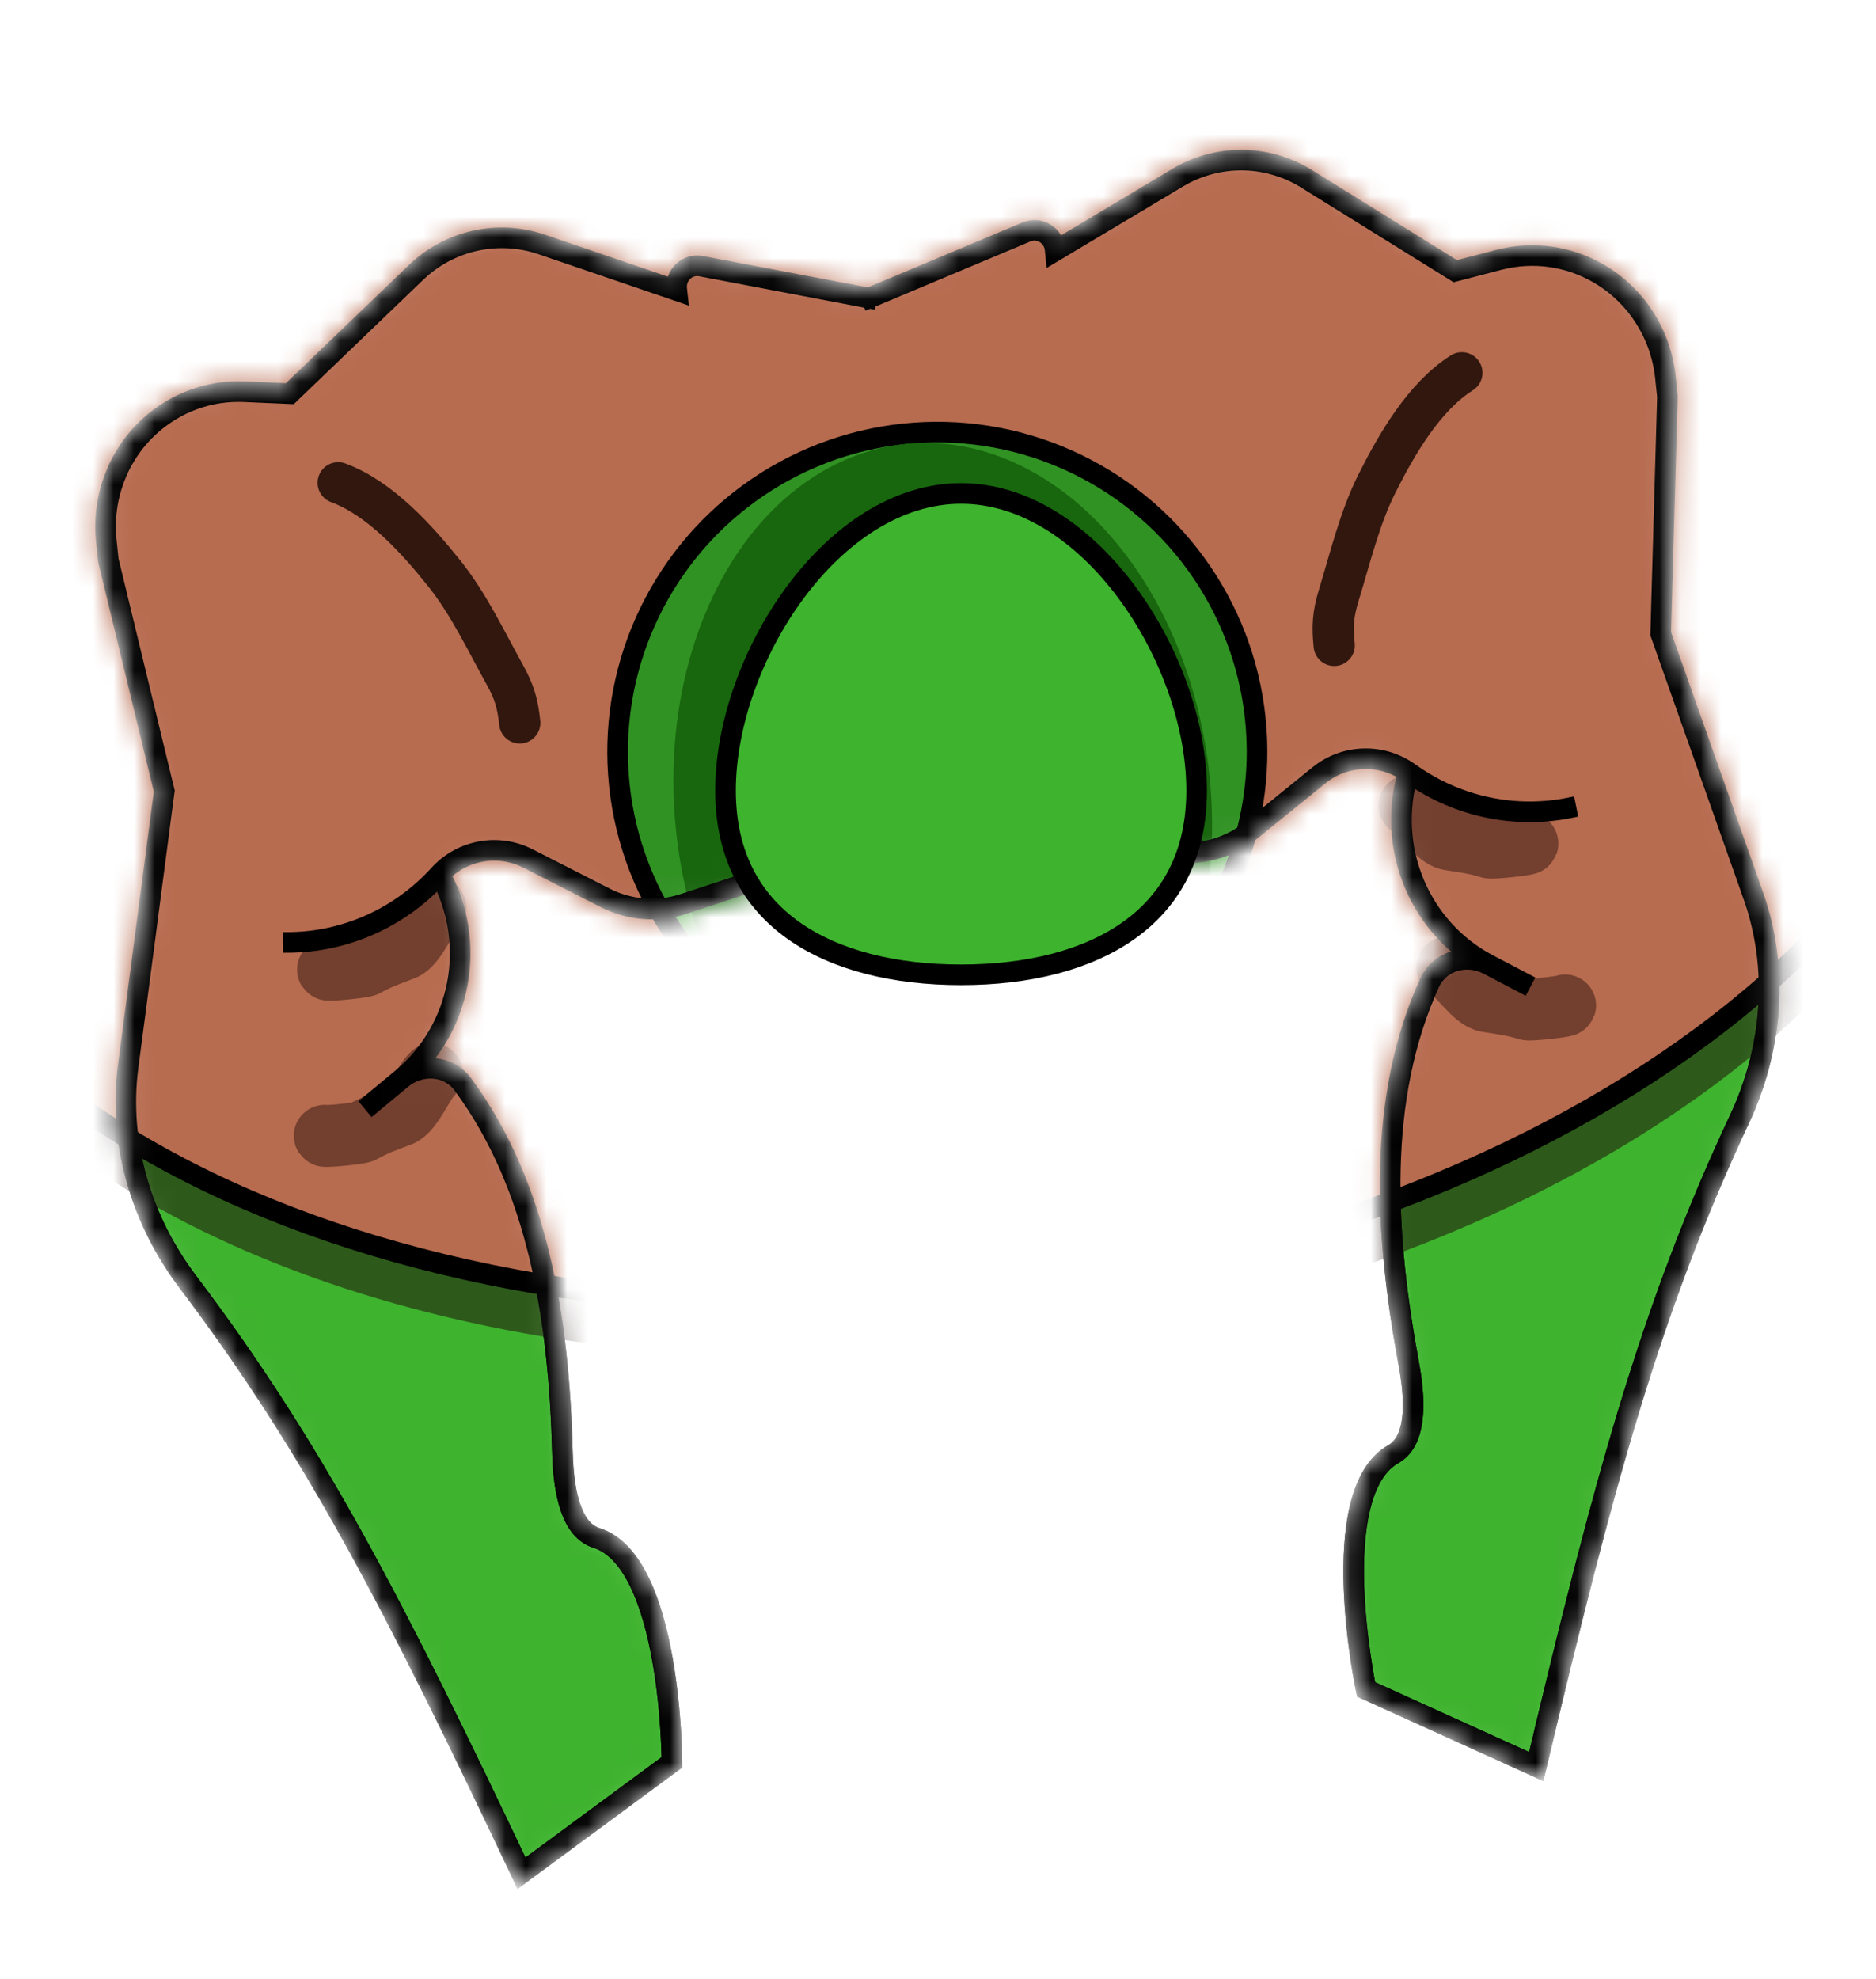 <svg width="91" height="96" viewBox="0 0 91 96" fill="none" xmlns="http://www.w3.org/2000/svg">
<g filter="url(#filter0_d_12_347)">
<mask id="mask0_12_347" style="mask-type:alpha" maskUnits="userSpaceOnUse" x="4" y="3" width="83" height="85">
<path d="M84.381 50.277C80.05 59.517 77.806 67.851 74.519 81.683L66.264 77.939C66.264 77.939 64.254 68.416 67.587 66.528C68.639 65.933 68.718 64.214 68.335 62.14C67.177 55.889 66.776 49.311 69.345 43.67C69.836 42.592 71.146 42.233 72.196 42.783C68.851 41.03 67.218 37.098 68.322 33.454C66.996 32.529 65.234 32.591 63.98 33.606L60.709 36.255C59.679 37.089 58.366 37.476 57.054 37.333L44.835 36.003L33.16 39.844C31.906 40.257 30.541 40.151 29.36 39.55L25.61 37.639C24.173 36.907 22.436 37.213 21.331 38.392C23.169 41.728 22.389 45.914 19.482 48.324C20.394 47.568 21.75 47.646 22.454 48.598C26.14 53.582 27.116 60.099 27.283 66.455C27.339 68.563 27.774 70.228 28.927 70.592C32.58 71.745 32.594 81.478 32.594 81.478L25.297 86.856C19.206 74.01 15.279 66.325 9.121 58.187C6.86 55.199 5.726 51.46 6.215 47.733L7.967 34.367L5.256 23.183L5.157 22.242C4.938 20.155 5.713 18.09 7.243 16.684C8.503 15.527 10.162 14.92 11.863 14.997L14.057 15.095L20.187 9.208C21.806 7.653 24.158 7.132 26.283 7.857L32.834 10.095L32.825 10.014C32.754 9.336 33.345 8.782 34.005 8.908L42.15 10.458L49.795 7.248C50.414 6.988 51.108 7.407 51.179 8.085L51.187 8.166L57.13 4.615C59.057 3.463 61.466 3.484 63.373 4.669L70.593 9.153L72.719 8.6C74.367 8.172 76.116 8.42 77.589 9.29C79.378 10.348 80.565 12.206 80.785 14.294L80.883 15.234L80.557 26.738L85.05 39.447C86.303 42.991 85.972 46.884 84.381 50.277Z" fill="#D9D9D9"/>
<path d="M41.793 10.608L49.795 7.248C50.414 6.988 51.108 7.407 51.179 8.085L51.187 8.166L57.13 4.615C59.057 3.463 61.466 3.484 63.373 4.669L70.593 9.153L72.719 8.6C74.367 8.172 76.116 8.42 77.589 9.29C79.378 10.348 80.565 12.206 80.785 14.294L80.883 15.234L80.557 26.738L85.05 39.447C86.303 42.991 85.972 46.884 84.381 50.277C80.05 59.517 77.806 67.851 74.519 81.683L66.264 77.939C66.264 77.939 64.254 68.416 67.587 66.528C68.639 65.933 68.718 64.214 68.335 62.14C67.177 55.889 66.776 49.311 69.345 43.67C69.836 42.592 71.146 42.233 72.196 42.783V42.783M44.458 35.962L57.054 37.333C58.366 37.476 59.679 37.089 60.709 36.255L63.98 33.606C65.234 32.591 66.996 32.529 68.322 33.454M68.322 33.454L68.528 33.596C70.772 35.151 73.539 35.719 76.196 35.17L76.456 35.117M68.322 33.454C67.218 37.098 68.851 41.03 72.196 42.783M72.196 42.783L74.241 43.855M42.531 10.531L34.005 8.908C33.345 8.782 32.754 9.336 32.825 10.014L32.834 10.095L26.283 7.857C24.158 7.132 21.806 7.653 20.187 9.208L14.057 15.095L11.863 14.997C10.162 14.92 8.503 15.527 7.243 16.684C5.713 18.09 4.938 20.155 5.157 22.242L5.256 23.183L7.967 34.367L6.215 47.733C5.726 51.46 6.86 55.199 9.121 58.187C15.279 66.325 19.206 74.01 25.297 86.856L32.594 81.478C32.594 81.478 32.58 71.745 28.927 70.592C27.774 70.228 27.339 68.563 27.283 66.455C27.116 60.099 26.14 53.582 22.454 48.598C21.75 47.646 20.394 47.568 19.482 48.324V48.324M45.196 35.884L33.16 39.844C31.906 40.257 30.541 40.151 29.36 39.55L25.61 37.639C24.173 36.907 22.436 37.213 21.331 38.392M21.331 38.392L21.16 38.575C19.287 40.562 16.699 41.693 13.986 41.709L13.721 41.71M21.331 38.392C23.169 41.728 22.389 45.914 19.482 48.324M19.482 48.324L17.705 49.797" stroke="black"/>
</mask>
<g mask="url(#mask0_12_347)">
<path d="M84.381 50.277C80.05 59.517 77.806 67.851 74.519 81.683L66.264 77.939C66.264 77.939 64.254 68.416 67.587 66.528C68.639 65.933 68.718 64.214 68.335 62.14C67.177 55.889 66.776 49.311 69.345 43.67C69.836 42.592 71.146 42.233 72.196 42.783C68.851 41.03 67.218 37.098 68.322 33.454C66.996 32.529 65.234 32.591 63.98 33.606L60.709 36.255C59.679 37.089 58.366 37.476 57.054 37.333L44.835 36.003L33.16 39.844C31.906 40.257 30.541 40.151 29.36 39.55L25.61 37.639C24.173 36.907 22.436 37.213 21.331 38.392C23.169 41.728 22.389 45.914 19.482 48.324C20.394 47.568 21.75 47.646 22.454 48.598C26.14 53.582 27.116 60.099 27.283 66.455C27.339 68.563 27.774 70.228 28.927 70.592C32.58 71.745 32.594 81.478 32.594 81.478L25.297 86.856C19.206 74.01 15.279 66.325 9.121 58.187C6.86 55.199 5.726 51.46 6.215 47.733L7.967 34.367L5.256 23.183L5.157 22.242C4.938 20.155 5.713 18.09 7.243 16.684C8.503 15.527 10.162 14.92 11.863 14.997L14.057 15.095L20.187 9.208C21.806 7.653 24.158 7.132 26.283 7.857L32.834 10.095L32.825 10.014C32.754 9.336 33.345 8.782 34.005 8.908L42.15 10.458L49.795 7.248C50.414 6.988 51.108 7.407 51.179 8.085L51.187 8.166L57.13 4.615C59.057 3.463 61.466 3.484 63.373 4.669L70.593 9.153L72.719 8.6C74.367 8.172 76.116 8.42 77.589 9.29C79.378 10.348 80.565 12.206 80.785 14.294L80.883 15.234L80.557 26.738L85.05 39.447C86.303 42.991 85.972 46.884 84.381 50.277Z" fill="#3EB32E"/>
<path d="M41.793 10.608L49.795 7.248C50.414 6.988 51.108 7.407 51.179 8.085L51.187 8.166L57.13 4.615C59.057 3.463 61.466 3.484 63.373 4.669L70.593 9.153L72.719 8.6C74.367 8.172 76.116 8.42 77.589 9.29C79.378 10.348 80.565 12.206 80.785 14.294L80.883 15.234L80.557 26.738L85.05 39.447C86.303 42.991 85.972 46.884 84.381 50.277C80.05 59.517 77.806 67.851 74.519 81.683L66.264 77.939C66.264 77.939 64.254 68.416 67.587 66.528C68.639 65.933 68.718 64.214 68.335 62.14C67.177 55.889 66.776 49.311 69.345 43.67C69.836 42.592 71.146 42.233 72.196 42.783V42.783M44.458 35.962L57.054 37.333C58.366 37.476 59.679 37.089 60.709 36.255L63.98 33.606C65.234 32.591 66.996 32.529 68.322 33.454M68.322 33.454L68.528 33.596C70.772 35.151 73.539 35.719 76.196 35.17L76.456 35.117M68.322 33.454C67.218 37.098 68.851 41.03 72.196 42.783M72.196 42.783L74.241 43.855M42.531 10.531L34.005 8.908C33.345 8.782 32.754 9.336 32.825 10.014L32.834 10.095L26.283 7.857C24.158 7.132 21.806 7.653 20.187 9.208L14.057 15.095L11.863 14.997C10.162 14.92 8.503 15.527 7.243 16.684C5.713 18.09 4.938 20.155 5.157 22.242L5.256 23.183L7.967 34.367L6.215 47.733C5.726 51.46 6.86 55.199 9.121 58.187C15.279 66.325 19.206 74.01 25.297 86.856L32.594 81.478C32.594 81.478 32.58 71.745 28.927 70.592C27.774 70.228 27.339 68.563 27.283 66.455C27.116 60.099 26.14 53.582 22.454 48.598C21.75 47.646 20.394 47.568 19.482 48.324V48.324M45.196 35.884L33.16 39.844C31.906 40.257 30.541 40.151 29.36 39.55L25.61 37.639C24.173 36.907 22.436 37.213 21.331 38.392M21.331 38.392L21.16 38.575C19.287 40.562 16.699 41.693 13.986 41.709L13.721 41.71M21.331 38.392C23.169 41.728 22.389 45.914 19.482 48.324M19.482 48.324L17.705 49.797" stroke="black"/>
<ellipse opacity="0.54" cx="52.5" cy="32.5" rx="52.5" ry="32.5" transform="matrix(-0.995 0.105 0.105 0.995 93.419 -8.788)" fill="#21100A"/>
<path d="M-7.32 32.468C-6.407 41.158 0.12 48.504 10.095 53.318C20.062 58.127 33.399 60.364 47.74 58.857C62.081 57.35 74.662 52.388 83.411 45.612C92.167 38.83 97.023 30.287 96.11 21.597C95.197 12.907 88.67 5.561 78.695 0.747C68.728 -4.062 55.391 -6.3 41.05 -4.792C26.709 -3.285 14.128 1.676 5.379 8.453C-3.377 15.235 -8.234 23.778 -7.32 32.468Z" fill="#B76B4F" stroke="black"/>
<circle cx="16" cy="16" r="15.5" transform="matrix(-0.995 0.105 0.105 0.995 59.707 14.865)" fill="#319224" stroke="black"/>
<ellipse cx="13" cy="17.5" rx="13" ry="17.5" transform="matrix(-0.995 0.105 0.105 0.995 56.828 16.173)" fill="#18660E"/>
<path opacity="0.51" d="M68.367 35.071C68.89 35.384 69.687 36.618 70.302 36.715C70.97 36.819 71.607 36.899 72.255 37.107C72.414 37.158 74.07 36.968 74.091 36.914" stroke="#31170E" stroke-width="3" stroke-linecap="round"/>
<path opacity="0.51" d="M70.197 42.922C70.721 43.235 71.518 44.47 72.132 44.566C72.801 44.671 73.437 44.751 74.086 44.959C74.244 45.009 75.901 44.82 75.921 44.766" stroke="#31170E" stroke-width="3" stroke-linecap="round"/>
<path opacity="0.51" d="M21.127 40.036C20.68 40.451 20.156 41.824 19.576 42.046C18.944 42.288 18.338 42.498 17.747 42.836C17.602 42.919 15.942 43.078 15.911 43.029" stroke="#31170E" stroke-width="3" stroke-linecap="round"/>
<path opacity="0.51" d="M20.968 48.096C20.521 48.511 19.998 49.885 19.417 50.107C18.786 50.348 18.179 50.559 17.588 50.897C17.444 50.979 15.784 51.139 15.753 51.09" stroke="#31170E" stroke-width="3" stroke-linecap="round"/>
<path d="M41.793 10.608L49.795 7.248C50.414 6.988 51.108 7.407 51.179 8.085L51.187 8.166L57.13 4.615C59.057 3.463 61.466 3.484 63.373 4.669L70.593 9.153L72.719 8.6C74.367 8.172 76.116 8.42 77.589 9.29C79.378 10.348 80.565 12.206 80.785 14.294L80.883 15.234L80.557 26.738L85.05 39.447C86.303 42.991 85.972 46.884 84.381 50.277C80.05 59.517 77.806 67.851 74.519 81.683L66.264 77.939C66.264 77.939 64.254 68.416 67.587 66.528C68.639 65.933 68.718 64.214 68.335 62.14C67.177 55.889 66.776 49.311 69.345 43.67C69.836 42.592 71.146 42.233 72.196 42.783V42.783M44.458 35.962L57.054 37.333C58.366 37.476 59.679 37.089 60.709 36.255L63.98 33.606C65.234 32.591 66.996 32.529 68.322 33.454M68.322 33.454L68.528 33.596C70.772 35.151 73.539 35.719 76.196 35.17L76.456 35.117M68.322 33.454C67.218 37.098 68.851 41.03 72.196 42.783M72.196 42.783L74.241 43.855M42.531 10.531L34.005 8.908C33.345 8.782 32.754 9.336 32.825 10.014L32.834 10.095L26.283 7.857C24.158 7.132 21.806 7.653 20.187 9.208L14.057 15.095L11.863 14.997C10.162 14.92 8.503 15.527 7.243 16.684C5.713 18.09 4.938 20.155 5.157 22.242L5.256 23.183L7.967 34.367L6.215 47.733C5.726 51.46 6.86 55.199 9.121 58.187C15.279 66.325 19.206 74.01 25.297 86.856L32.594 81.478C32.594 81.478 32.58 71.745 28.927 70.592C27.774 70.228 27.339 68.563 27.283 66.455C27.116 60.099 26.14 53.582 22.454 48.598C21.75 47.646 20.394 47.568 19.482 48.324V48.324M45.196 35.884L33.16 39.844C31.906 40.257 30.541 40.151 29.36 39.55L25.61 37.639C24.173 36.907 22.436 37.213 21.331 38.392M21.331 38.392L21.16 38.575C19.287 40.562 16.699 41.693 13.986 41.709L13.721 41.71M21.331 38.392C23.169 41.728 22.389 45.914 19.482 48.324M19.482 48.324L17.705 49.797" stroke="black"/>
<path d="M70.911 14.082C69.077 15.24 67.737 17.566 66.783 19.471C65.95 21.135 65.484 23.097 64.94 24.874C64.659 25.794 64.622 26.378 64.719 27.303" stroke="#31170E" stroke-width="2" stroke-linecap="round"/>
<path d="M16.405 19.416C18.44 20.168 20.235 22.165 21.563 23.829C22.725 25.284 23.588 27.106 24.489 28.731C24.956 29.573 25.114 30.136 25.211 31.061" stroke="#31170E" stroke-width="2" stroke-linecap="round"/>
</g>
<path d="M35.194 34.34C35.194 37.477 36.456 39.683 38.477 41.123C40.522 42.579 43.389 43.281 46.62 43.281C49.851 43.281 52.718 42.579 54.762 41.123C56.784 39.683 58.045 37.477 58.045 34.34C58.045 31.168 56.754 27.544 54.651 24.715C52.545 21.881 49.695 19.933 46.62 19.933C43.545 19.933 40.695 21.881 38.589 24.715C36.486 27.544 35.194 31.168 35.194 34.34Z" fill="#3EB32E" stroke="black"/>
</g>
<defs>
<filter id="filter0_d_12_347" x="0.621" y="3.266" width="89.694" height="92.353" filterUnits="userSpaceOnUse" color-interpolation-filters="sRGB">
<feFlood flood-opacity="0" result="BackgroundImageFix"/>
<feColorMatrix in="SourceAlpha" type="matrix" values="0 0 0 0 0 0 0 0 0 0 0 0 0 0 0 0 0 0 127 0" result="hardAlpha"/>
<feOffset dy="4"/>
<feGaussianBlur stdDeviation="2"/>
<feComposite in2="hardAlpha" operator="out"/>
<feColorMatrix type="matrix" values="0 0 0 0 0 0 0 0 0 0 0 0 0 0 0 0 0 0 0.25 0"/>
<feBlend mode="normal" in2="BackgroundImageFix" result="effect1_dropShadow_12_347"/>
<feBlend mode="normal" in="SourceGraphic" in2="effect1_dropShadow_12_347" result="shape"/>
</filter>
</defs>
</svg>
